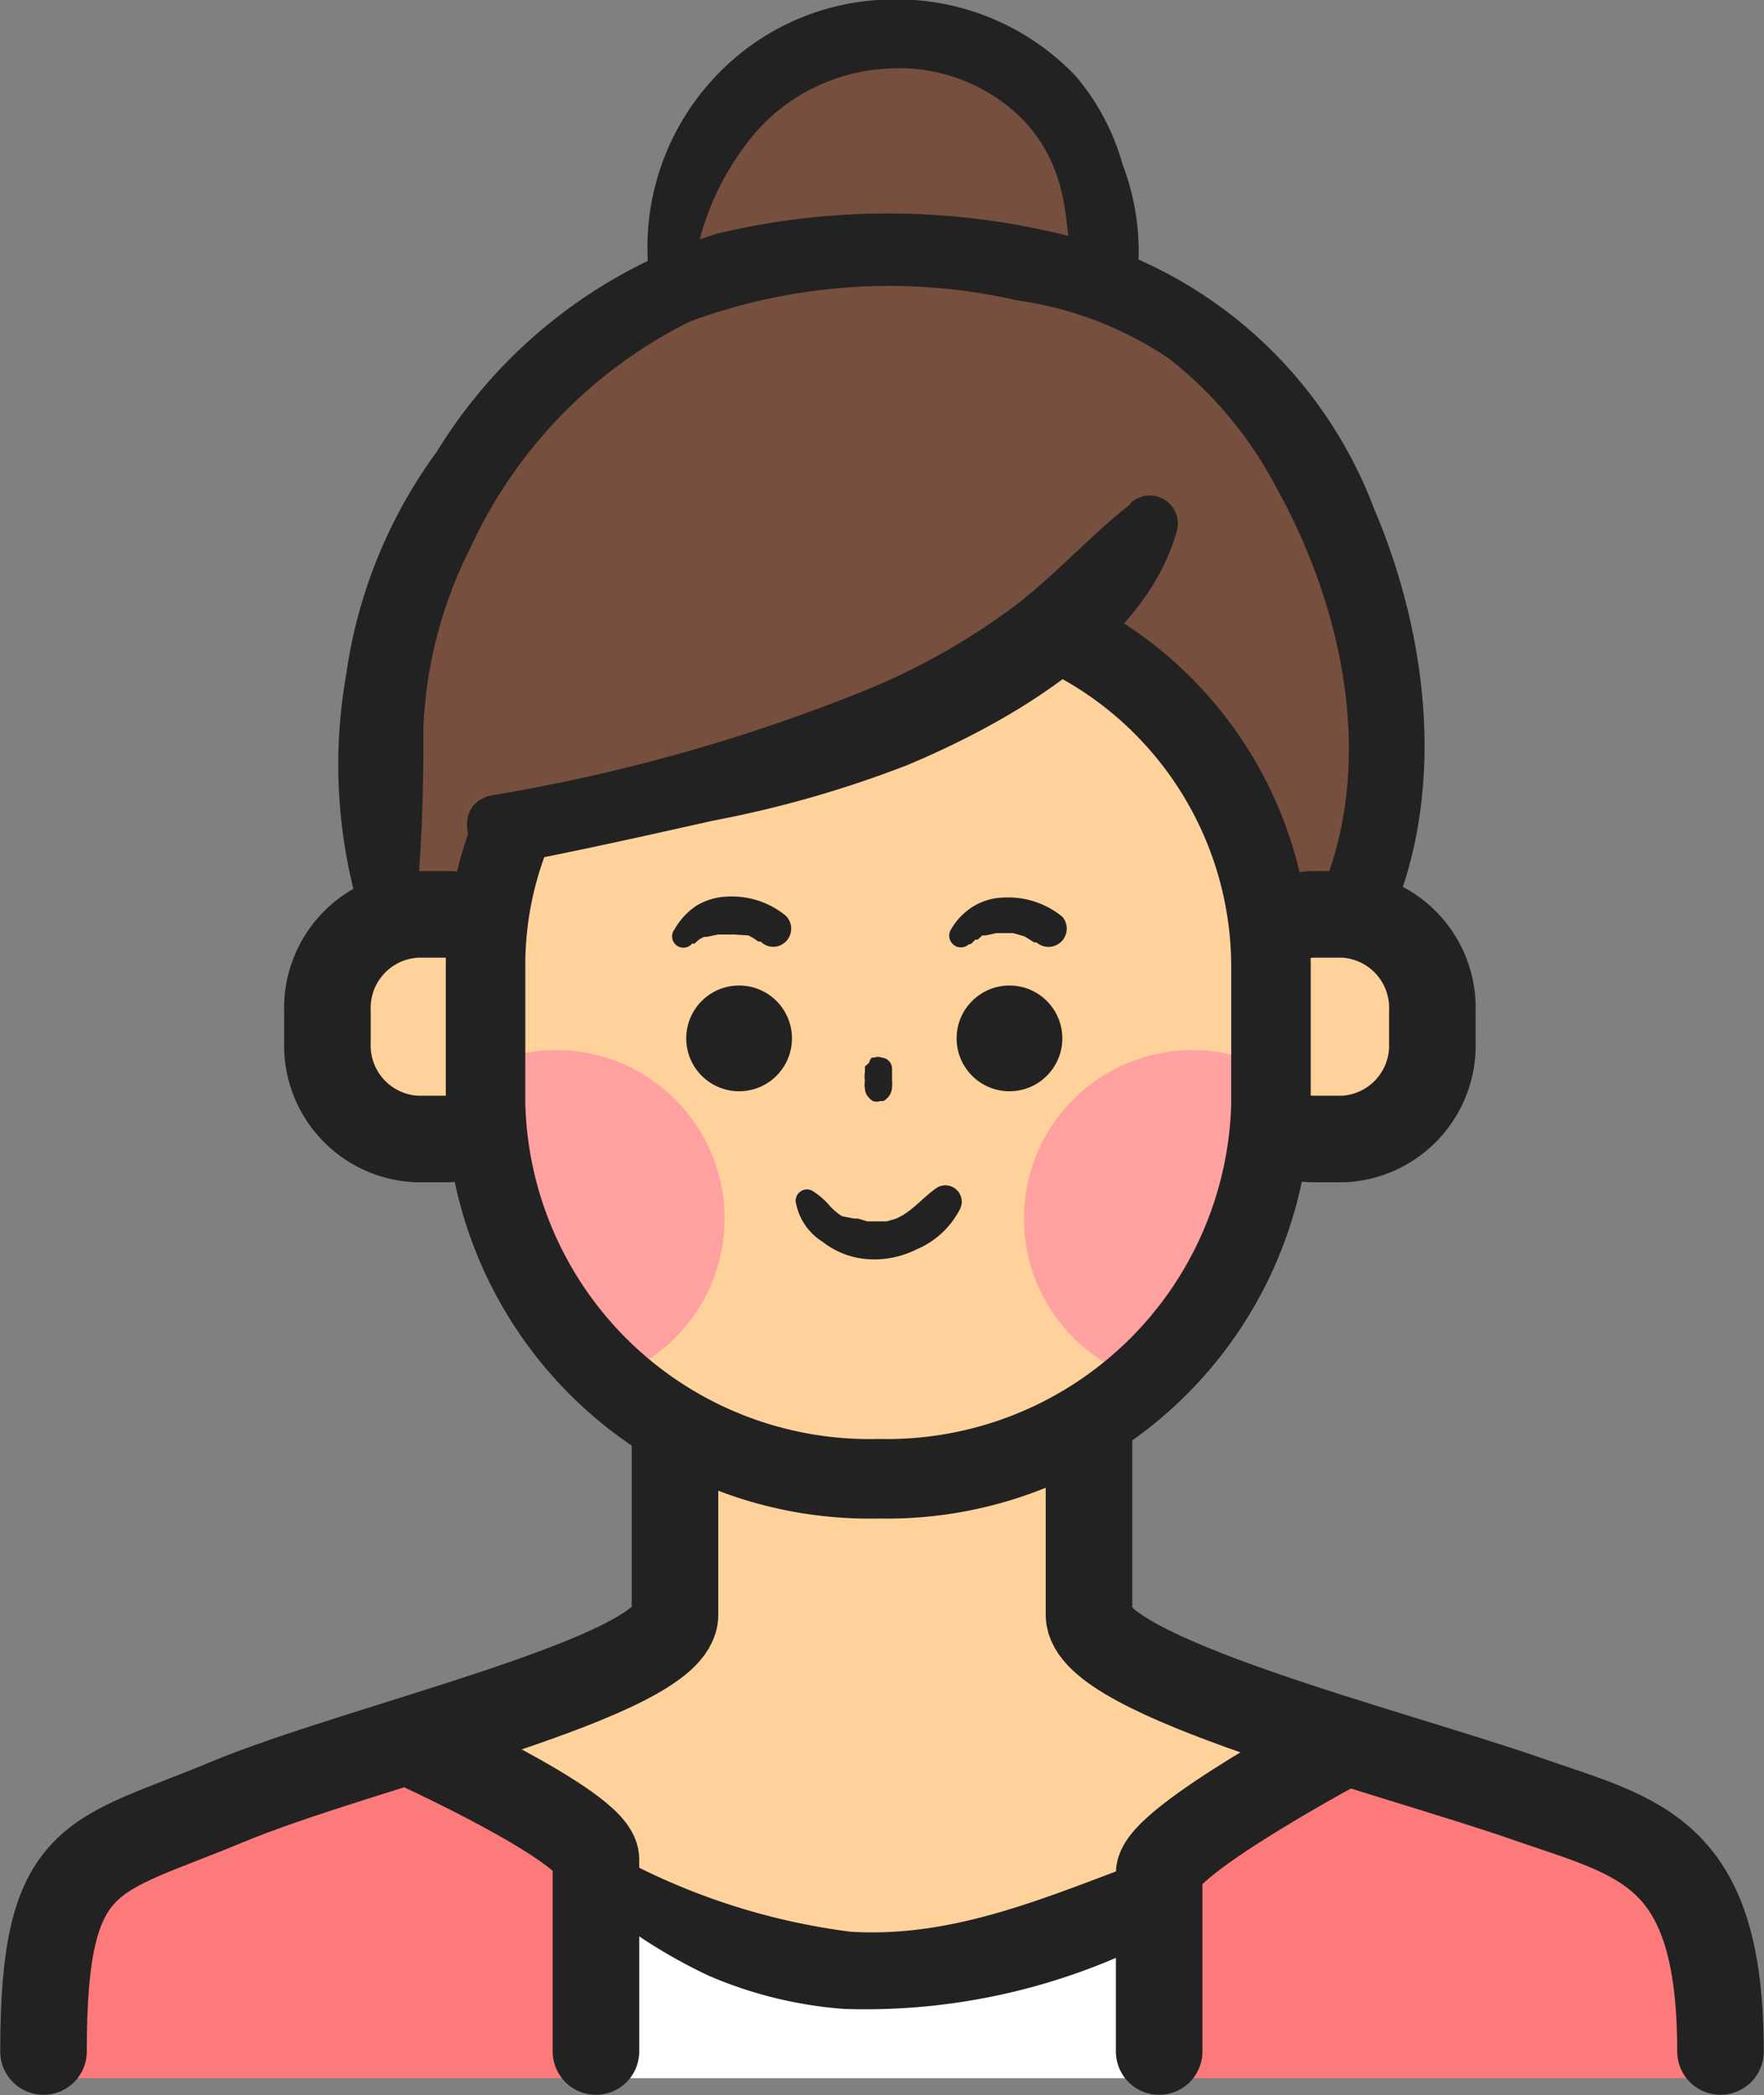 <svg xmlns="http://www.w3.org/2000/svg" xmlns:xlink="http://www.w3.org/1999/xlink" viewBox="0 0 37.71 44.77">
  <rect x="0" y="0" width="37.71" height="44.77" fill="#808080" stroke="none"/>
  <defs>
    <clipPath id="a" transform="translate(0 -0.01)">
      <path d="M23.3,13.71l3.49,3.19s3.37,15.89-8.58,14.58S11.13,17.7,11.13,17.7" fill="#ffd29c"/>
    </clipPath>
  </defs>
  <title>category-korea</title>
  <polyline points="1.16 44.41 2.06 39.19 8.91 37.74 12.52 39.73 12.39 44.41" fill="#fc7a7a"/>
  <polyline points="36.61 44.41 35.71 39.19 28.86 37.74 25.25 39.73 25.38 44.41" fill="#fc7a7a"/>
  <g>
    <path d="M23.3,13.71l3.49,3.19s3.37,15.89-8.58,14.58S11.13,17.7,11.13,17.7" transform="translate(0 -0.01)" fill="#ffd29c"/>
    <g clip-path="url(#a)">
      <circle cx="11.89" cy="26.04" r="3.6" fill="#ffa1a1"/>
      <circle cx="25.49" cy="26.04" r="3.6" fill="#ffa1a1"/>
    </g>
  </g>
  <polyline points="10.34 19.73 7.5 19.73 7.25 21.19 7.79 23.57 10.72 24.17" fill="#ffd29c"/>
  <polyline points="26.93 24.17 29.87 23.57 30.4 21.19 30.16 19.73 27.31 19.73" fill="#ffd29c"/>
  <path d="M8.15,18.56S8.49,7.48,14.62,6.22c0,0-.26-6.24,4.55-5.82s4.45,5.69,4.45,5.69,7.49,3.68,6,12.18l-.23,1.28H27.73l-4.45-6.37L17,16.55l-6.26,1.53-1.11,1Z" transform="translate(0 -0.01)" fill="#774f3e"/>
  <polyline points="14.88 30.21 14.43 34.52 10.15 36.76 13.14 40.2 19.64 42.05 24.8 40.02 28.22 37.56 23.11 34.91 23.11 29.76" fill="#ffd29c"/>
  <polygon points="12.39 39.92 18.45 42.54 24.8 40.38 24.8 44.41 12.51 44.41 12.39 39.92" fill="#fff"/>
  <path d="M10.85,18a7.59,7.59,0,0,0-.47,2.61v3a8.21,8.21,0,0,0,8.4,8h0a8.21,8.21,0,0,0,8.39-8v-3A7.9,7.9,0,0,0,23,13.71" transform="translate(0 -0.01)" fill="none" stroke="#222" stroke-linecap="round" stroke-linejoin="round" stroke-width="1.7"/>
  <path d="M10.34,19.74a1.78,1.78,0,0,0-.8-.19h-.6A2,2,0,0,0,7,21.62v.66a2,2,0,0,0,1.91,2.07h.6a1.73,1.73,0,0,0,.79-.18" transform="translate(0 -0.01)" fill="none" stroke="#222" stroke-miterlimit="10" stroke-width="1.85"/>
  <path d="M27.31,19.74a1.81,1.81,0,0,1,.8-.19h.61a2,2,0,0,1,1.9,2.07v.66a2,2,0,0,1-1.9,2.07h-.61a1.76,1.76,0,0,1-.79-.18" transform="translate(0 -0.01)" fill="none" stroke="#222" stroke-miterlimit="10" stroke-width="1.85"/>
  <path d="M14.43,30.65v3.87c0,1.32-6.68,2.79-9.58,4S.93,39.54.93,43.85" transform="translate(0 -0.01)" fill="none" stroke="#222" stroke-linecap="round" stroke-miterlimit="10" stroke-width="1.85"/>
  <path d="M23.28,30.65v3.87c0,1.32,6.4,2.9,9.36,3.93,2.42.84,4.14,1.09,4.14,5.4" transform="translate(0 -0.01)" fill="none" stroke="#222" stroke-linecap="round" stroke-miterlimit="10" stroke-width="1.85"/>
  <path d="M8.74,37.23s4,1.81,4,2.51v4.11" transform="translate(0 -0.01)" fill="none" stroke="#222" stroke-linecap="round" stroke-linejoin="round" stroke-width="1.85"/>
  <path d="M28.78,37.23s-4,2.13-4,2.81v3.81" transform="translate(0 -0.01)" fill="none" stroke="#222" stroke-linecap="round" stroke-linejoin="round" stroke-width="1.85"/>
  <path d="M24.16,10.79c-.9.7-1.66,1.58-2.59,2.26a14.6,14.6,0,0,1-3.29,1.8A37.85,37.85,0,0,1,10.55,17c-1,.17-.56,1.63.4,1.46,1.43-.27,2.85-.59,4.28-.91a23.57,23.57,0,0,0,4.19-1.2c2.18-.92,5.06-2.56,5.74-5a.6.6,0,0,0-1-.58Z" transform="translate(0 -0.01)" fill="#222"/>
  <path d="M14.83,5.75a5.82,5.82,0,0,1,1.28-2.86,4,4,0,0,1,2.81-1.41,3.74,3.74,0,0,1,3,1.14,3.29,3.29,0,0,1,.76,1.44c.16.59.13,1.24.32,1.81s1.18.71,1.32,0A5.2,5.2,0,0,0,24,3.53,5,5,0,0,0,23,1.64,5.28,5.28,0,0,0,19,0a5.23,5.23,0,0,0-3.81,1.76,5.31,5.31,0,0,0-1.34,3.85c.07.51.86.74,1,.13Z" transform="translate(0 -0.01)" fill="#222"/>
  <path d="M8.86,19.83a40,40,0,0,0,.19-4.24,9.33,9.33,0,0,1,1-3.86,10.11,10.11,0,0,1,4.7-4.85,12.31,12.31,0,0,1,7-.45A7.69,7.69,0,0,1,25,7.68a8.51,8.51,0,0,1,2.28,2.74c1.45,2.6,2.18,6,.88,8.85-.42.92.91,1.72,1.37.8,1.43-2.83,1.06-6.34-.16-9.2a9.47,9.47,0,0,0-5.82-5.62A15.72,15.72,0,0,0,15.34,5a10.77,10.77,0,0,0-6,4.66,10.53,10.53,0,0,0-1.94,4.77,11.05,11.05,0,0,0,.39,5.39c.19.46,1,.61,1.1,0Z" transform="translate(0 -0.01)" fill="#222"/>
  <path d="M12.55,40.54a11.38,11.38,0,0,0,2.6,1.69,9,9,0,0,0,2.89.71,13.62,13.62,0,0,0,7.06-1.7c.8-.42.25-1.79-.62-1.47-2.05.75-4.05,1.66-6.3,1.52a14.19,14.19,0,0,1-5-1.62c-.52-.25-1.2.45-.67.87Z" transform="translate(0 -0.01)" fill="#222"/>
  <path d="M17,25.62a1.26,1.26,0,0,0,.59.93,1.75,1.75,0,0,0,1,.37,2,2,0,0,0,1-.21,1.84,1.84,0,0,0,.92-.84.35.35,0,0,0-.48-.48c-.29.2-.48.45-.77.61l-.1.05c-.06,0,0,0,0,0l-.2.06-.08,0h-.06s.05,0,0,0h-.28s0,0,0,0l-.2-.06-.08,0h0L18,26a1.27,1.27,0,0,1-.26-.22,1.61,1.61,0,0,0-.37-.32.24.24,0,0,0-.36.21Z" transform="translate(0 -0.01)" fill="#222"/>
  <path d="M18.49,22.8s0,.08,0,.12a.58.58,0,0,0,0,.19.43.43,0,0,0,0,.16.29.29,0,0,0,.07.18.43.43,0,0,0,.1.09.29.29,0,0,0,.16,0h.06a.18.18,0,0,0,.07-.05.27.27,0,0,0,.07-.08.34.34,0,0,0,.05-.19.49.49,0,0,0,0-.12c0-.08,0-.16,0-.25a.24.24,0,0,0-.22-.24.23.23,0,0,0-.16,0l-.05,0a.2.2,0,0,0-.06.11Z" transform="translate(0 -0.01)" fill="#222"/>
  <path d="M14.84,20.18l.1-.09c.06-.05,0,0,0,0l0,0,.11-.06s0,0,0,0l.06,0,.24-.05h.34L16,20s.08,0,0,0,0,0,0,0l.11.06.1.07s-.07-.07,0,0l.05,0a.38.38,0,0,0,.54,0,.39.39,0,0,0,0-.55,1.82,1.82,0,0,0-1.25-.41,1.34,1.34,0,0,0-.67.2,1.47,1.47,0,0,0-.46.5.24.24,0,0,0,.38.3Z" transform="translate(0 -0.01)" fill="#222"/>
  <path d="M20.76,20.18l.09-.09,0,0,.05,0L21,20s-.05,0,0,0l.07,0,.23-.05h.06s-.08,0,0,0h.3l.24.07s.07,0,0,0,0,0,0,0l.1.06.11.07s-.08-.07,0,0l.05,0a.39.39,0,0,0,.55-.55,1.83,1.83,0,0,0-1.25-.41,1.31,1.31,0,0,0-.67.2,1.4,1.4,0,0,0-.47.5.25.25,0,0,0,.39.3Z" transform="translate(0 -0.01)" fill="#222"/>
  <circle cx="15.8" cy="22.19" r="1.13" fill="#222"/>
  <circle cx="21.58" cy="22.19" r="1.13" fill="#222"/>
</svg>
